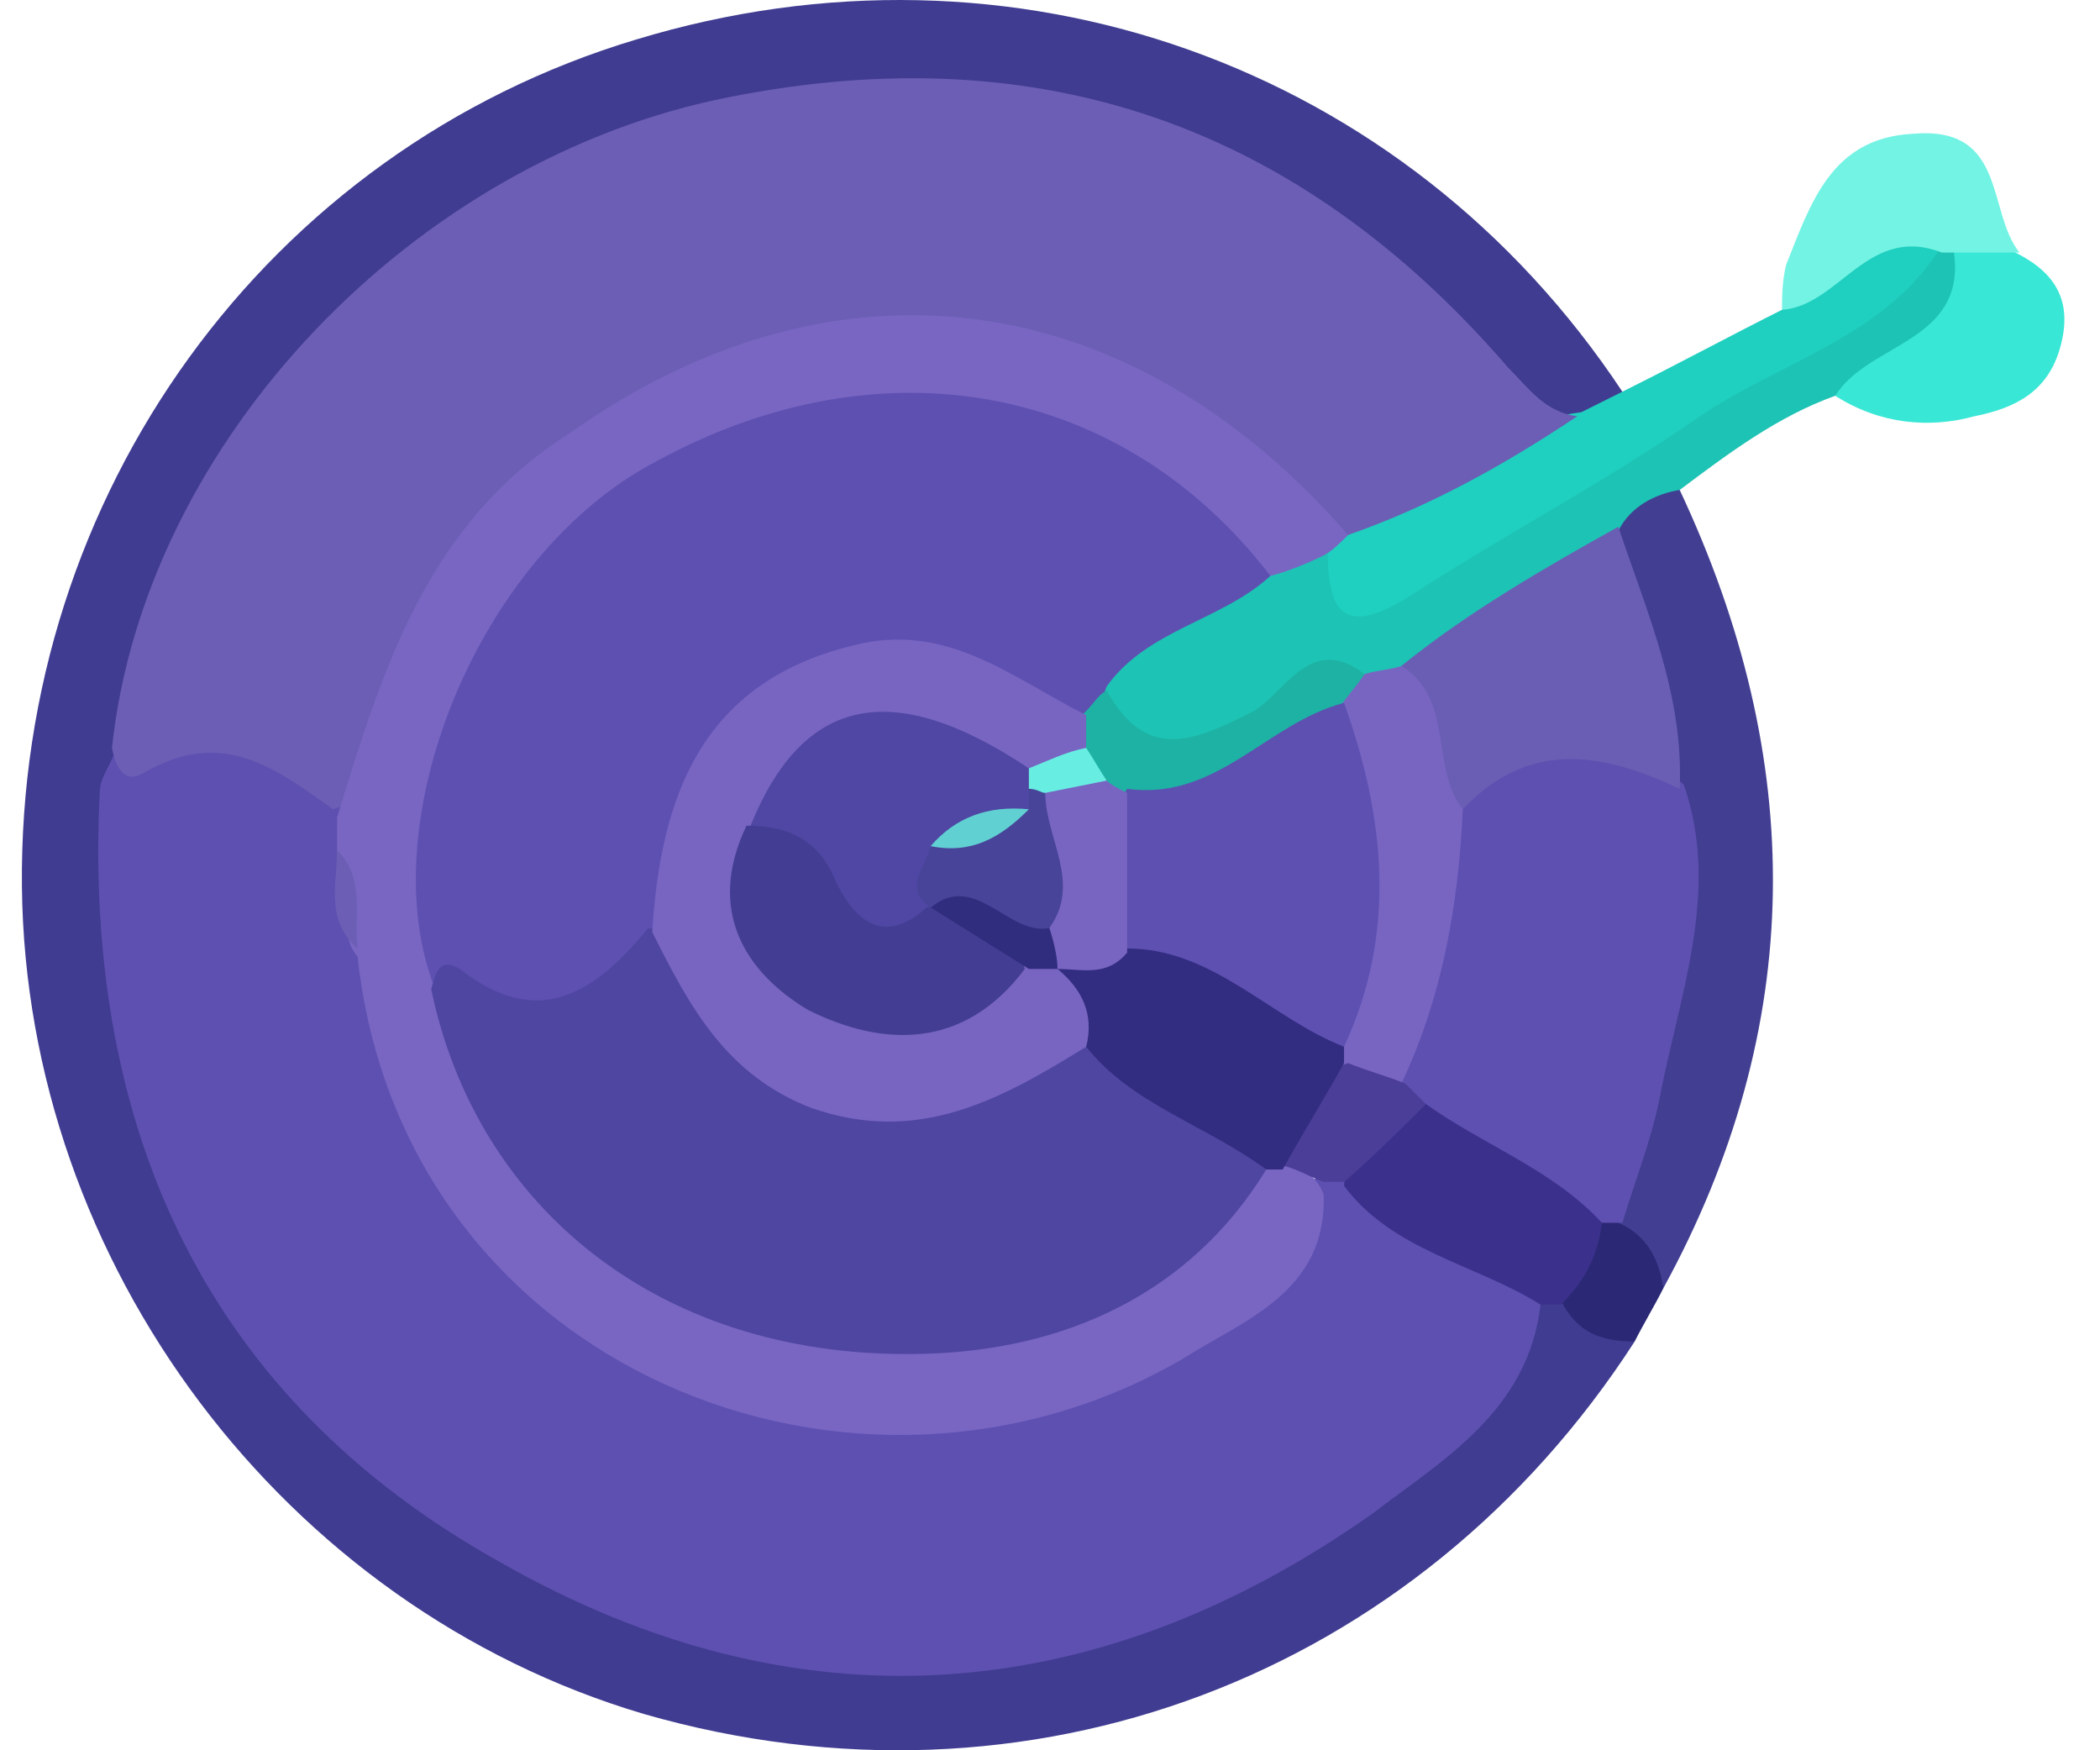 <svg width="48" height="40" viewBox="0 0 48 40" version="1.1" xmlns="http://www.w3.org/2000/svg" xmlns:xlink="http://www.w3.org/1999/xlink" xmlns:figma="http://www.figma.com/figma/ns">
<title>Group</title>
<desc>Created using Figma</desc>
<g id="Canvas" transform="translate(-878 235)" figma:type="canvas">
<g id="Group" style="mix-blend-mode:normal;" figma:type="frame">
<g id="Group" style="mix-blend-mode:normal;" figma:type="frame">
<g id="Vector" style="mix-blend-mode:normal;" figma:type="vector">
<use xlink:href="#path0_fill" transform="translate(878.5 -235)" fill="#403C91" style="mix-blend-mode:normal;"/>
</g>
<g id="Vector" style="mix-blend-mode:normal;" figma:type="vector">
<use xlink:href="#path1_fill" transform="translate(914.704 -223.973)" fill="#423E92" style="mix-blend-mode:normal;"/>
</g>
<g id="Vector" style="mix-blend-mode:normal;" figma:type="vector">
<use xlink:href="#path2_fill" transform="translate(903.014 -229.417)" fill="#1DC3B4" style="mix-blend-mode:normal;"/>
</g>
<g id="Vector" style="mix-blend-mode:normal;" figma:type="vector">
<use xlink:href="#path3_fill" transform="translate(908.347 -229.98)" fill="#1FCFBF" style="mix-blend-mode:normal;"/>
</g>
<g id="Vector" style="mix-blend-mode:normal;" figma:type="vector">
<use xlink:href="#path4_fill" transform="translate(919.949 -229.514)" fill="#39E7D6" style="mix-blend-mode:normal;"/>
</g>
<g id="Vector" style="mix-blend-mode:normal;" figma:type="vector">
<use xlink:href="#path5_fill" transform="translate(918.732 -231.955)" fill="#73F3E4" style="mix-blend-mode:normal;"/>
</g>
<g id="Vector" style="mix-blend-mode:normal;" figma:type="vector">
<use xlink:href="#path6_fill" transform="translate(913.662 -207.149)" fill="#2B2875" style="mix-blend-mode:normal;"/>
</g>
<g id="Vector" style="mix-blend-mode:normal;" figma:type="vector">
<use xlink:href="#path7_fill" transform="translate(880.246 -218.366)" fill="#5E50B1" style="mix-blend-mode:normal;"/>
</g>
<g id="Vector" style="mix-blend-mode:normal;" figma:type="vector">
<use xlink:href="#path8_fill" transform="translate(880.559 -233.212)" fill="#6B5EB4" style="mix-blend-mode:normal;"/>
</g>
<g id="Vector" style="mix-blend-mode:normal;" figma:type="vector">
<use xlink:href="#path9_fill" transform="translate(908.721 -210.05)" fill="#3B318C" style="mix-blend-mode:normal;"/>
</g>
<g id="Vector" style="mix-blend-mode:normal;" figma:type="vector">
<use xlink:href="#path10_fill" transform="translate(909.844 -218.444)" fill="#5E50B1" style="mix-blend-mode:normal;"/>
</g>
<g id="Vector" style="mix-blend-mode:normal;" figma:type="vector">
<use xlink:href="#path11_fill" transform="translate(910.031 -222.961)" fill="#6A5EB4" style="mix-blend-mode:normal;"/>
</g>
<g id="Vector" style="mix-blend-mode:normal;" figma:type="vector">
<use xlink:href="#path12_fill" transform="translate(886.812 -226.864)" fill="#5E50B1" style="mix-blend-mode:normal;"/>
</g>
<g id="Vector" style="mix-blend-mode:normal;" figma:type="vector">
<use xlink:href="#path13_fill" transform="translate(885.705 -227.798)" fill="#7866C2" style="mix-blend-mode:normal;"/>
</g>
<g id="Vector" style="mix-blend-mode:normal;" figma:type="vector">
<use xlink:href="#path14_fill" transform="translate(908.347 -219.78)" fill="#7865C2" style="mix-blend-mode:normal;"/>
</g>
<g id="Vector" style="mix-blend-mode:normal;" figma:type="vector">
<use xlink:href="#path15_fill" transform="translate(902.511 -219.922)" fill="#1DB2A4" style="mix-blend-mode:normal;"/>
</g>
<g id="Vector" style="mix-blend-mode:normal;" figma:type="vector">
<use xlink:href="#path16_fill" transform="translate(907.213 -210.704)" fill="#4B3E98" style="mix-blend-mode:normal;"/>
</g>
<g id="Vector" style="mix-blend-mode:normal;" figma:type="vector">
<use xlink:href="#path17_fill" transform="translate(885.654 -215.57)" fill="#6B5EB4" style="mix-blend-mode:normal;"/>
</g>
<g id="Vector" style="mix-blend-mode:normal;" figma:type="vector">
<use xlink:href="#path18_fill" transform="translate(887.857 -213.792)" fill="#4F46A2" style="mix-blend-mode:normal;"/>
</g>
<g id="Vector" style="mix-blend-mode:normal;" figma:type="vector">
<use xlink:href="#path19_fill" transform="translate(892.909 -220.383)" fill="#7865C2" style="mix-blend-mode:normal;"/>
</g>
<g id="Vector" style="mix-blend-mode:normal;" figma:type="vector">
<use xlink:href="#path20_fill" transform="translate(902.172 -213.792)" fill="#332D82" style="mix-blend-mode:normal;"/>
</g>
<g id="Vector" style="mix-blend-mode:normal;" figma:type="vector">
<use xlink:href="#path21_fill" transform="translate(903.201 -218.938)" fill="#5D50B1" style="mix-blend-mode:normal;"/>
</g>
<g id="Vector" style="mix-blend-mode:normal;" figma:type="vector">
<use xlink:href="#path22_fill" transform="translate(901.42 -217.262)" fill="#7865C2" style="mix-blend-mode:normal;"/>
</g>
<g id="Vector" style="mix-blend-mode:normal;" figma:type="vector">
<use xlink:href="#path23_fill" transform="translate(901.362 -217.909)" fill="#67EDE1" style="mix-blend-mode:normal;"/>
</g>
<g id="Vector" style="mix-blend-mode:normal;" figma:type="vector">
<use xlink:href="#path24_fill" transform="translate(895.155 -218.733)" fill="#4F47A3" style="mix-blend-mode:normal;"/>
</g>
<g id="Vector" style="mix-blend-mode:normal;" figma:type="vector">
<use xlink:href="#path25_fill" transform="translate(894.685 -216.131)" fill="#433E93" style="mix-blend-mode:normal;"/>
</g>
<g id="Vector" style="mix-blend-mode:normal;" figma:type="vector">
<use xlink:href="#path26_fill" transform="translate(899.272 -214.981)" fill="#312D7E" style="mix-blend-mode:normal;"/>
</g>
<g id="Vector" style="mix-blend-mode:normal;" figma:type="vector">
<use xlink:href="#path27_fill" transform="translate(898.959 -216.973)" fill="#484499" style="mix-blend-mode:normal;"/>
</g>
<g id="Vector" style="mix-blend-mode:normal;" figma:type="vector">
<use xlink:href="#path28_fill" transform="translate(899.272 -216.523)" fill="#61D0D3" style="mix-blend-mode:normal;"/>
</g>
</g>
</g>
</g>
<defs>
<path id="path0_fill" d="M 36.864 30.658C 31.905 38.33 23.017 41.698 14.222 39.172C 5.989 36.739 0.095 28.88 0.001 20.272C -0.092 11.291 5.615 3.431 14.035 0.905C 22.643 -1.714 31.625 1.467 36.583 8.952C 36.49 9.513 36.115 9.7 35.554 9.887C 34.525 9.981 33.87 9.419 33.215 8.764C 28.069 3.151 21.707 1.186 14.503 3.525C 7.954 5.583 4.118 10.355 2.714 17.185C 0.75 27.009 8.983 37.02 18.994 37.3C 25.45 37.488 30.502 35.149 34.338 29.909C 34.525 29.722 34.712 29.628 34.899 29.535C 35.741 29.628 36.396 30.003 36.864 30.658Z"/>
<path id="path1_fill" d="M 1.689 0.17C 4.59 6.345 4.59 12.426 1.315 18.414C 0.566 18.133 0.192 17.478 0.005 16.823C 0.099 14.391 1.128 12.145 1.221 9.806C 1.221 8.871 1.409 8.029 1.221 7.093C 1.128 5.035 -0.088 3.164 0.005 1.105C 0.286 0.263 0.754 -0.298 1.689 0.17Z"/>
<path id="path2_fill" d="M 13.379 5.614C 12.818 5.707 12.256 5.988 11.976 6.549C 10.759 8.327 8.888 9.075 7.204 10.104C 6.923 10.198 6.549 10.292 6.269 10.292C 5.052 10.105 4.397 11.04 3.368 11.414C 1.871 12.069 0.561 12.163 7.13811e-07 10.198C 0.561 8.327 2.433 8.046 3.742 7.111C 4.304 6.923 4.772 6.736 5.333 6.923C 6.362 8.14 7.391 7.391 8.327 6.736C 11.976 4.397 15.625 2.152 19.367 8.30985e-16C 19.648 8.30985e-16 19.835 0.094 19.928 0.281C 20.303 2.62 18.619 2.994 16.934 3.462C 15.625 3.93 14.502 4.772 13.379 5.614Z"/>
<path id="path3_fill" d="M 13.941 0.751C 12.631 2.715 10.292 3.277 8.514 4.493C 6.362 5.99 4.023 7.206 1.871 8.61C 0.374 9.545 -3.56906e-07 8.984 -3.56906e-07 7.581C -3.56906e-07 7.206 0.094 6.926 0.374 6.739C 2.058 5.709 3.742 4.68 5.801 4.399C 6.175 4.212 6.549 4.025 6.923 3.838C 8.046 3.277 9.262 2.622 10.385 2.06C 10.853 1.406 11.321 0.657 12.256 0.376C 12.818 0.096 13.66 -0.466 13.941 0.751Z"/>
<path id="path4_fill" d="M -7.13811e-07 3.56C 0.748 2.343 2.994 2.343 2.713 0.285C 3.181 -0.183 3.649 0.004 4.117 0.285C 5.052 0.753 5.427 1.408 5.146 2.437C 4.865 3.466 4.117 3.84 3.181 4.027C 2.152 4.308 1.029 4.214 -7.13811e-07 3.56Z"/>
<path id="path5_fill" d="M 5.427 2.726C 4.959 2.726 4.491 2.726 4.023 2.726L 3.836 2.726L 3.649 2.726C 1.965 2.071 1.31 3.942 6.64788e-15 4.036C 1.32958e-14 3.755 -1.42902e-06 3.381 0.094 3.006C 0.655 1.603 1.123 0.106 2.994 0.012C 5.146 -0.175 4.678 1.79 5.427 2.726Z"/>
<path id="path6_fill" d="M 1.328 0.094C 1.982 0.374 2.263 0.936 2.357 1.591C 2.17 1.965 1.889 2.433 1.702 2.807C 0.953 2.807 0.392 2.62 0.018 1.871C -0.076 1.123 0.205 0.468 0.766 -7.13811e-07C 0.953 -7.13811e-07 1.14 -3.55511e-07 1.328 0.094Z"/>
<path id="path7_fill" d="M 32.966 13.181C 32.685 15.614 30.721 16.737 29.13 17.953C 22.768 22.444 15.938 22.912 9.202 19.076C 2.465 15.333 -0.341 9.158 0.033 1.486C 0.033 1.112 0.314 0.831 0.407 0.457C 2.465 -0.291 4.43 -0.291 5.74 1.767C 5.927 2.048 5.927 2.422 6.021 2.703C 6.021 3.451 6.114 4.2 6.395 4.948C 8.266 12.994 15.283 17.111 22.674 14.304C 24.733 13.556 26.417 12.246 27.727 10.375C 27.914 10.188 28.101 10.188 28.382 10.094C 30.066 10.936 31.937 11.404 32.966 13.181Z"/>
<path id="path8_fill" d="M 5.052 16.706C 3.742 15.771 2.526 14.835 0.748 15.864C 0.281 16.145 0.094 15.771 4.46132e-08 15.303C 0.748 8.286 6.923 1.83 14.128 0.427C 21.238 -0.977 27.133 1.082 31.904 6.602C 32.372 7.07 32.746 7.631 33.495 7.724C 31.811 8.847 30.127 9.783 28.255 10.438C 27.32 10.718 26.852 9.97 26.384 9.502C 18.806 2.579 8.046 7.257 6.362 15.022C 6.175 15.677 5.988 16.426 5.052 16.706Z"/>
<path id="path9_fill" d="M 4.491 4.865C 2.994 3.93 1.123 3.649 -7.13811e-07 2.152C 0.094 1.029 0.748 0.281 1.871 7.13811e-07C 3.555 0.561 5.427 0.842 5.894 2.994C 5.801 3.742 5.52 4.304 4.959 4.865C 4.772 4.865 4.678 4.865 4.491 4.865Z"/>
<path id="path10_fill" d="M 4.772 11.389C 3.649 10.172 2.058 9.611 0.748 8.675C 0.374 8.582 0.094 8.395 -6.64788e-15 7.927C 0.187 5.868 0.655 3.904 1.216 1.939C 3.181 -0.494 4.491 -0.587 6.643 1.377C 7.485 3.81 6.549 6.149 6.081 8.582C 5.894 9.517 5.52 10.453 5.239 11.389C 5.052 11.389 4.865 11.389 4.772 11.389Z"/>
<path id="path11_fill" d="M 6.362 5.988C 4.584 5.146 2.9 4.865 1.403 6.456C -0.187 5.894 0.094 4.491 7.13811e-07 3.181C 1.497 1.965 3.275 0.936 4.959 -3.56906e-07C 5.614 1.965 6.456 3.836 6.362 5.988Z"/>
<path id="path12_fill" d="M 20.226 5.025C 19.103 6.055 17.419 6.242 16.483 7.552C 16.39 7.832 16.202 8.113 15.922 8.207C 15.173 8.3 14.612 7.926 14.05 7.645C 10.776 6.242 8.063 7.552 7.127 10.92C 6.94 11.668 6.846 12.417 6.566 13.072C 4.975 15.411 4.788 15.411 0.671 14.288C -0.826 10.826 0.391 7.832 2.262 5.025C 6.004 -0.495 13.489 -1.617 18.822 2.406C 19.477 3.154 20.506 3.716 20.226 5.025Z"/>
<path id="path13_fill" d="M 21.332 5.959C 17.964 1.562 12.444 0.533 7.298 3.34C 3.181 5.492 0.748 11.667 2.245 15.409C 2.9 15.69 3.087 16.251 3.368 16.812C 5.894 23.362 14.876 25.233 20.209 20.087C 20.396 19.9 20.677 19.713 20.864 19.526C 21.051 19.432 21.238 19.339 21.519 19.339C 21.987 19.432 22.361 19.619 22.548 20.087C 22.642 22.332 20.677 22.987 19.367 23.829C 11.882 28.227 1.497 24.11 0.468 14.661C -0.094 14.006 0.561 13.07 -1.78453e-07 12.415C -1.78453e-07 12.134 -1.78453e-07 11.854 -1.78453e-07 11.479C 1.029 8.111 2.058 4.743 5.333 2.685C 11.414 -1.619 18.151 -0.683 23.11 5.024C 22.922 5.211 22.735 5.398 22.548 5.492C 22.174 5.679 21.706 5.866 21.332 5.959Z"/>
<path id="path14_fill" d="M 1.684 -7.13811e-07C 2.9 0.748 2.339 2.339 3.087 3.275C 2.994 5.427 2.62 7.578 1.684 9.543C 1.029 9.824 0.561 9.637 0.187 9.169C 0.094 8.982 -3.56906e-07 8.701 -3.56906e-07 8.514C 0.655 6.081 0.374 3.649 -3.56906e-07 1.123C 0.094 0.655 0.281 0.281 0.842 0.187C 1.123 0.094 1.403 0.094 1.684 -7.13811e-07Z"/>
<path id="path15_fill" d="M 6.678 0.329C 6.491 0.61 6.304 0.797 6.117 1.077C 4.994 2.762 3.403 3.604 1.438 3.51C 1.251 3.51 0.971 3.416 0.784 3.229C 0.409 2.949 0.129 2.574 0.035 2.107C -0.058 1.732 0.035 1.452 0.316 1.171C 0.503 0.984 0.596 0.797 0.784 0.703C 1.719 2.387 2.842 1.826 4.152 1.171C 4.9 0.703 5.462 -0.607 6.678 0.329Z"/>
<path id="path16_fill" d="M 1.602 0C 2.07 0.187 2.444 0.281 2.912 0.468C 3.099 0.655 3.193 0.748 3.38 0.936C 2.818 1.497 2.163 2.152 1.508 2.713C 1.321 2.713 1.228 2.713 1.041 2.713C 0.76 2.62 0.479 2.433 0.105 2.339C -0.269 1.123 0.386 0.374 1.602 0Z"/>
<path id="path17_fill" d="M 0.052 -7.13811e-07C 0.706 0.655 0.426 1.497 0.519 2.245C -0.229 1.591 0.052 0.748 0.052 -7.13811e-07Z"/>
<path id="path18_fill" d="M 19.086 5.52C 17.309 8.42 14.408 9.637 11.321 9.73C 5.239 9.917 1.029 6.362 1.66197e-15 1.403C 0.094 1.029 0.187 0.655 0.655 0.936C 2.433 2.339 3.742 1.497 4.959 7.13811e-07C 5.707 0.094 5.988 0.748 6.362 1.31C 8.233 3.742 9.917 4.21 12.724 3.087C 13.379 2.807 14.034 2.433 14.783 2.433C 16.56 3.181 18.244 3.742 19.086 5.52Z"/>
<path id="path19_fill" d="M 9.917 9.305C 7.953 10.521 6.081 11.55 3.649 10.708C 1.684 9.959 0.842 8.369 -3.56906e-07 6.685C 0.187 3.597 1.123 0.978 4.584 0.136C 6.736 -0.426 8.233 0.884 9.917 1.726C 9.917 2.007 9.917 2.287 9.917 2.568C 9.73 3.223 9.262 3.41 8.701 3.504C 8.14 3.504 7.672 3.223 7.204 3.036C 5.052 2.194 4.117 2.475 2.807 4.626C 2.433 5.936 2.713 7.059 3.836 7.808C 5.427 8.837 6.923 8.275 8.42 7.433C 8.608 7.34 8.888 7.34 9.075 7.34C 9.356 7.34 9.543 7.433 9.73 7.62C 10.292 7.995 10.572 8.556 9.917 9.305Z"/>
<path id="path20_fill" d="M 0.655 2.713C 0.842 1.965 0.561 1.403 -7.13811e-07 0.936C 0.374 0.374 0.936 0.187 1.497 7.13811e-07C 3.649 7.13811e-07 5.427 0.748 6.549 2.713C 6.549 2.9 6.549 2.994 6.549 3.087C 6.081 3.93 5.614 4.678 5.146 5.52L 4.959 5.52L 4.772 5.52C 3.368 4.491 1.684 4.023 0.655 2.713Z"/>
<path id="path21_fill" d="M 5.52 7.859C 3.836 7.204 2.526 5.614 0.561 5.614C -0.187 4.397 -0.187 3.181 0.561 1.965C 2.62 2.245 3.742 0.468 5.52 7.13811e-07C 6.456 2.62 6.736 5.239 5.52 7.859Z"/>
<path id="path22_fill" d="M 2.343 0.383C 2.343 1.599 2.343 2.815 2.343 4.032C 1.875 4.593 1.314 4.406 0.752 4.406C 0.378 4.312 0.191 4.032 0.098 3.657C 0.191 2.535 -0.37 1.318 0.472 0.196C 0.94 0.008 1.407 -0.085 1.875 0.102C 1.969 0.196 2.156 0.289 2.343 0.383Z"/>
<path id="path23_fill" d="M 1.933 0.748C 1.465 0.842 0.997 0.936 0.529 1.029C 0.342 1.123 0.155 1.123 0.061 0.936C -0.032 0.748 -0.032 0.561 0.155 0.468C 0.623 0.281 0.997 0.094 1.465 -7.13811e-07C 1.652 0.281 1.746 0.468 1.933 0.748Z"/>
<path id="path24_fill" d="M 6.362 1.292C 6.362 1.48 6.362 1.573 6.362 1.76C 6.456 1.854 6.549 1.947 6.549 2.041C 6.549 2.134 6.549 2.228 6.456 2.228C 5.988 2.789 5.239 2.883 4.772 3.351C 4.491 3.725 4.397 4.193 4.304 4.661C 4.21 4.848 4.117 5.035 3.93 5.128C 1.591 5.783 1.216 3.538 -7.13811e-07 2.602C 1.216 -0.392 3.275 -0.766 6.362 1.292Z"/>
<path id="path25_fill" d="M 0.377 7.13811e-07C 1.406 7.13811e-07 2.061 0.374 2.435 1.31C 2.903 2.245 3.558 2.713 4.493 1.871C 5.803 1.497 6.458 2.152 6.739 3.275C 5.335 5.146 3.464 5.052 1.78 4.21C 0.377 3.368 -0.559 1.965 0.377 7.13811e-07Z"/>
<path id="path26_fill" d="M 2.245 2.125C 1.497 1.657 0.748 1.189 7.13811e-07 0.722C 0.936 -0.308 1.216 -0.308 2.713 1.189C 2.807 1.47 2.9 1.844 2.9 2.125C 2.713 2.125 2.433 2.125 2.245 2.125Z"/>
<path id="path27_fill" d="M 3.026 3.181C 2.091 3.368 1.342 1.871 0.313 2.713C -0.342 2.245 0.219 1.778 0.313 1.31C 1.061 0.936 1.81 0.842 2.558 0.468C 2.558 0.281 2.558 0.187 2.558 -7.13811e-07C 2.746 -7.13811e-07 2.839 0.094 2.933 0.094C 2.933 1.123 3.775 2.152 3.026 3.181Z"/>
<path id="path28_fill" d="M 2.245 0.018C 1.591 0.672 0.936 1.047 7.13811e-07 0.86C 0.561 0.205 1.31 -0.076 2.245 0.018Z"/>
</defs>
</svg>
